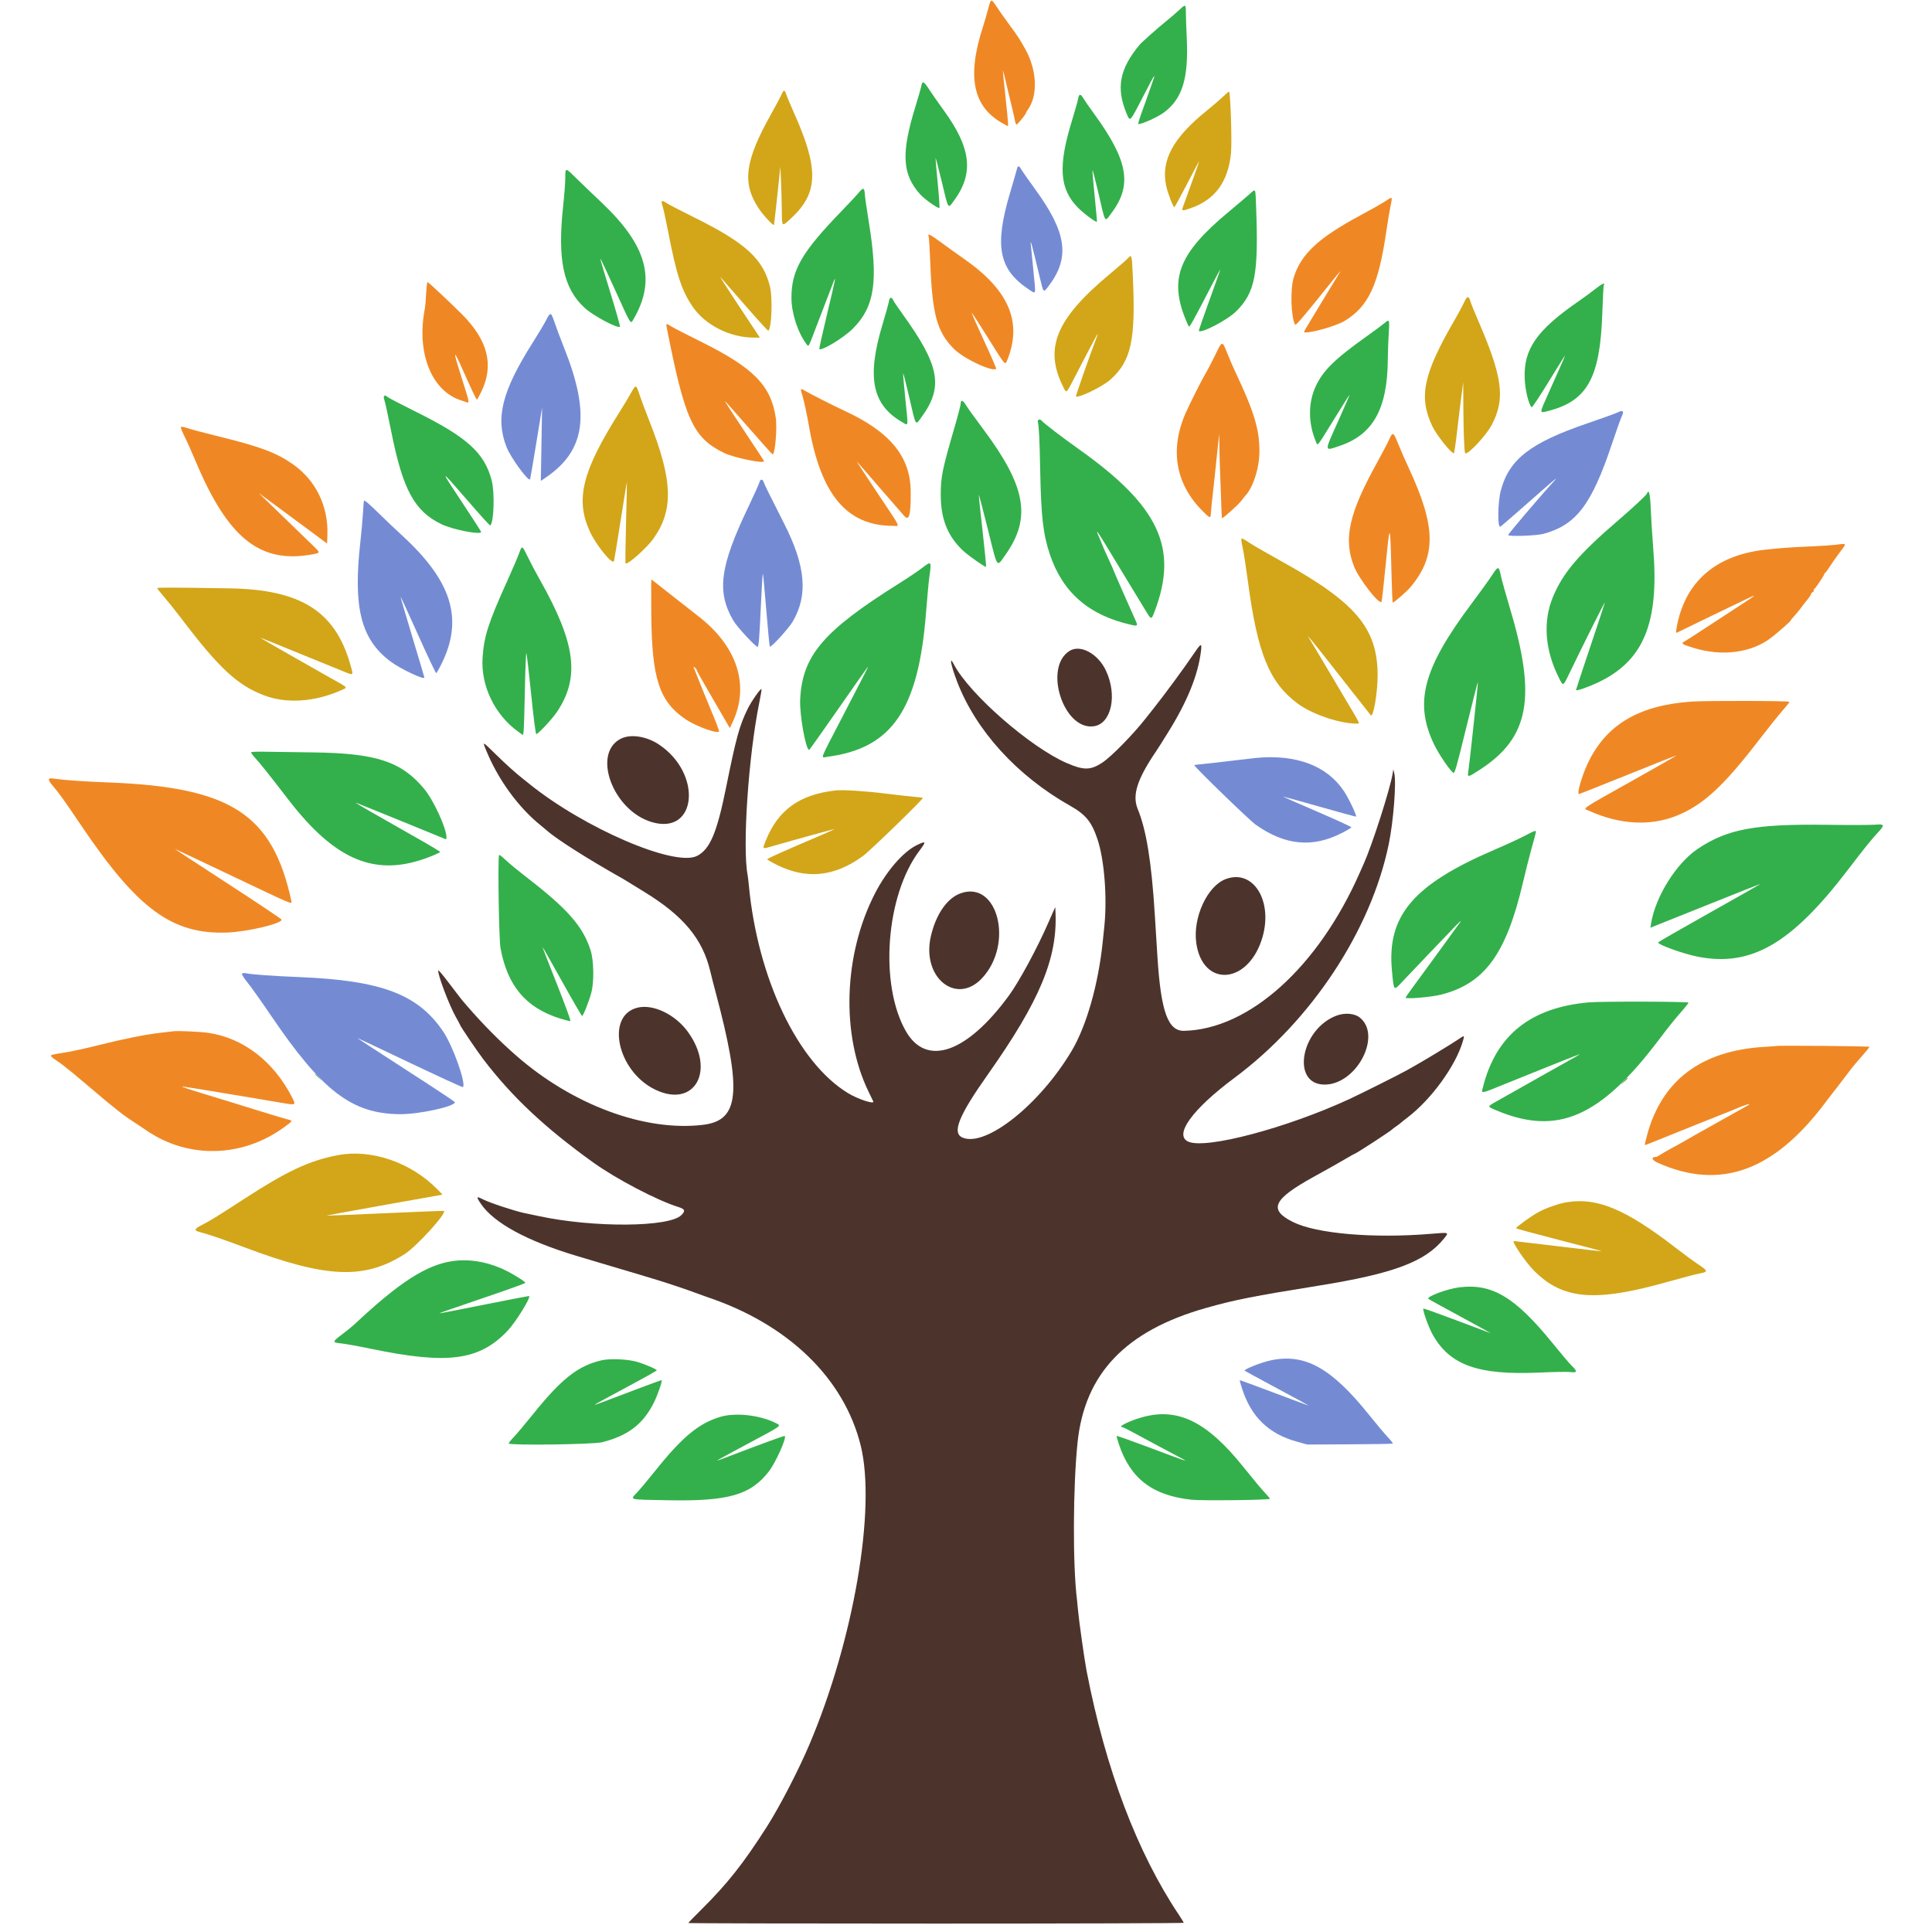 <svg id="svg" version="1.1" width="60" height="60" viewBox="0 0 400 421.33" xmlns="http://www.w3.org/2000/svg" xmlns:xlink="http://www.w3.org/1999/xlink" ><g id="svgg"><path id="path0" d="M204.816 2.007 C 204.525 3.111,204.004 4.891,203.658 5.963 C 200.167 16.789,201.521 23.297,208.015 26.905 L 209.174 27.549 209.172 26.905 C 209.170 26.551,208.913 23.888,208.600 20.986 C 208.286 18.085,208.036 15.608,208.044 15.482 C 208.061 15.190,208.473 16.799,209.277 20.298 C 209.625 21.812,210.043 23.567,210.206 24.197 C 210.370 24.828,210.570 25.727,210.650 26.196 C 210.731 26.665,210.884 27.101,210.989 27.166 C 211.159 27.272,213.073 24.938,213.073 24.625 C 213.073 24.555,213.271 24.219,213.513 23.879 C 215.733 20.762,215.478 15.244,212.903 10.665 C 211.602 8.352,211.369 7.995,209.537 5.505 C 208.563 4.180,207.303 2.400,206.738 1.548 C 205.446 -0.401,205.451 -0.402,204.816 2.007 M291.325 43.956 C 290.653 44.398,288.279 45.740,286.050 46.938 C 276.872 51.870,273.101 55.366,271.495 60.436 C 270.679 63.010,270.845 69.068,271.779 70.829 C 271.884 71.027,273.537 69.140,276.601 65.325 C 279.166 62.131,281.366 59.415,281.491 59.289 C 281.784 58.993,281.997 58.636,277.477 66.041 C 275.364 69.503,273.660 72.360,273.690 72.391 C 274.223 72.924,280.556 71.207,282.576 69.982 C 287.757 66.840,289.946 62.163,291.633 50.631 C 291.943 48.519,292.352 46.042,292.542 45.127 C 293.046 42.713,293.114 42.779,291.325 43.956 M191.848 51.547 C 191.932 51.768,192.098 54.425,192.216 57.453 C 192.652 68.643,193.691 72.396,197.377 76.094 C 199.501 78.224,205.813 81.190,206.584 80.419 C 206.648 80.355,205.451 77.596,203.923 74.288 C 202.395 70.981,201.183 68.236,201.231 68.188 C 201.278 68.141,202.895 70.635,204.825 73.730 C 208.677 79.907,208.518 79.728,209.020 78.472 C 212.314 70.240,209.368 63.314,199.690 56.537 C 198.068 55.401,195.728 53.724,194.488 52.810 C 192.195 51.118,191.568 50.819,191.848 51.547 M82.265 64.041 C 82.185 65.464,82.078 66.835,82.027 67.087 C 80.047 76.874,83.417 85.378,90.067 87.374 C 90.421 87.480,90.892 87.640,91.112 87.730 C 91.659 87.952,91.633 87.564,90.954 85.393 C 90.646 84.407,89.963 82.228,89.437 80.549 C 88.168 76.496,88.329 76.345,89.975 80.046 C 92.140 84.914,93.201 87.149,93.349 87.153 C 93.412 87.154,93.848 86.356,94.319 85.378 C 97.101 79.598,95.743 74.213,90.070 68.528 C 87.648 66.100,82.863 61.615,82.591 61.518 C 82.492 61.482,82.345 62.618,82.265 64.041 M134.704 71.273 C 138.654 91.450,140.450 95.418,147.133 98.728 C 149.295 99.799,155.963 101.191,155.963 100.572 C 155.963 100.506,153.994 97.501,151.587 93.894 C 149.180 90.287,147.309 87.396,147.430 87.471 C 147.550 87.545,149.905 90.188,152.661 93.344 C 155.418 96.500,157.740 99.083,157.821 99.083 C 158.366 99.083,158.858 93.338,158.508 91.055 C 157.431 84.017,153.641 80.182,142.119 74.474 C 139.109 72.983,136.247 71.511,135.759 71.203 C 134.639 70.496,134.553 70.501,134.704 71.273 M254.324 77.471 C 253.612 78.950,252.653 80.780,252.193 81.537 C 251.434 82.786,248.735 88.159,247.872 90.138 C 244.383 98.140,245.714 105.621,251.677 111.524 C 253.272 113.103,253.336 113.116,253.404 111.869 C 253.434 111.333,253.602 109.656,253.778 108.142 C 253.955 106.628,254.168 104.667,254.252 103.784 C 254.337 102.901,254.589 100.476,254.813 98.394 L 255.219 94.610 255.270 97.821 C 255.298 99.587,255.352 101.600,255.390 102.294 C 255.428 102.987,255.524 105.665,255.603 108.245 C 255.683 110.824,255.780 112.966,255.819 113.005 C 255.965 113.151,259.391 110.077,260.014 109.241 C 260.371 108.763,260.715 108.320,260.779 108.257 C 262.556 106.510,263.991 102.121,263.991 98.438 C 263.990 93.581,262.851 89.829,258.723 81.078 C 258.247 80.069,257.457 78.238,256.968 77.010 C 255.859 74.227,255.889 74.222,254.324 77.471 M163.993 85.034 C 163.995 85.129,164.154 85.722,164.348 86.353 C 164.659 87.367,165.358 90.614,165.718 92.720 C 168.305 107.865,174.007 114.679,184.091 114.679 C 185.636 114.679,186.059 115.563,180.609 107.401 C 178.018 103.520,176.043 100.499,176.221 100.688 C 176.687 101.182,178.605 103.371,179.851 104.829 C 180.438 105.516,181.109 106.296,181.342 106.561 C 181.575 106.827,182.334 107.699,183.028 108.498 C 183.721 109.298,184.613 110.319,185.010 110.767 C 185.406 111.216,186.071 111.980,186.487 112.466 C 187.595 113.759,187.972 112.402,187.941 107.225 C 187.895 99.567,183.463 94.177,173.394 89.536 C 171.333 88.586,166.003 85.888,165.138 85.357 C 164.290 84.837,163.989 84.752,163.993 85.034 M28.782 93.124 C 28.712 93.237,29.062 94.140,29.560 95.130 C 30.058 96.121,31.156 98.577,32.000 100.587 C 39.079 117.454,46.125 123.042,57.577 120.870 C 59.255 120.552,59.258 120.583,57.335 118.729 C 56.391 117.820,53.400 114.925,50.688 112.295 L 45.757 107.515 49.197 110.046 C 51.089 111.438,54.444 113.917,56.651 115.554 L 60.665 118.531 60.733 116.671 C 60.962 110.348,58.166 104.666,53.104 101.167 C 49.517 98.687,46.012 97.380,37.068 95.184 C 34.026 94.437,30.945 93.621,30.223 93.372 C 29.500 93.122,28.852 93.010,28.782 93.124 M292.251 95.913 C 291.889 96.710,290.762 98.863,289.746 100.698 C 283.490 111.991,282.264 117.440,284.613 123.522 C 285.622 126.136,290.062 131.872,290.601 131.258 C 290.688 131.159,291.109 127.466,291.537 123.050 C 292.440 113.731,292.515 113.824,292.777 124.599 C 292.868 128.351,292.995 131.422,293.059 131.422 C 293.353 131.422,296.179 128.950,296.965 128.004 C 302.590 121.246,302.503 114.878,296.611 102.179 C 295.791 100.413,294.729 97.990,294.250 96.794 C 293.187 94.140,293.078 94.092,292.251 95.913 M389.564 118.813 C 388.807 118.909,386.692 119.053,384.862 119.132 C 379.930 119.345,378.061 119.475,374.427 119.861 C 363.388 121.032,356.610 127.033,354.935 137.119 C 354.782 138.039,354.801 138.098,355.194 137.895 C 355.862 137.549,366.229 132.539,370.281 130.603 C 372.756 129.421,372.492 129.644,367.890 132.618 C 366.818 133.311,363.979 135.166,361.583 136.740 C 359.186 138.314,356.993 139.726,356.709 139.878 C 355.868 140.327,356.076 140.483,358.544 141.255 C 364.916 143.251,371.415 142.375,375.768 138.934 C 377.320 137.707,379.817 135.506,379.819 135.363 C 379.820 135.277,380.159 134.845,380.573 134.404 C 380.987 133.962,381.631 133.188,382.005 132.684 C 382.886 131.493,382.934 131.431,383.607 130.619 C 383.920 130.241,384.235 129.751,384.306 129.530 C 384.377 129.309,384.531 129.128,384.648 129.128 C 384.766 129.128,384.862 128.982,384.862 128.804 C 384.862 128.625,384.940 128.444,385.034 128.402 C 385.267 128.299,387.156 125.475,387.156 125.232 C 387.156 125.125,387.242 125.004,387.347 124.962 C 387.452 124.920,387.929 124.266,388.406 123.509 C 388.884 122.752,389.830 121.403,390.509 120.512 C 392.153 118.352,392.221 118.475,389.564 118.813 M131.369 134.002 C 131.480 147.932,133.099 152.925,138.761 156.802 C 141.199 158.471,146.324 160.277,146.145 159.404 C 146.067 159.023,145.081 156.465,144.598 155.390 C 144.334 154.803,141.023 146.646,140.641 145.642 C 140.529 145.347,140.565 145.343,140.897 145.613 C 141.110 145.786,141.284 146.025,141.284 146.145 C 141.284 146.264,142.284 148.083,143.507 150.188 C 144.729 152.292,146.352 155.088,147.113 156.400 L 148.498 158.787 149.130 157.427 C 152.882 149.363,150.052 140.805,141.471 134.267 C 140.675 133.660,139.971 133.107,139.908 133.038 C 139.845 132.969,139.123 132.402,138.303 131.778 C 137.483 131.153,135.608 129.683,134.136 128.509 C 132.664 127.336,131.426 126.376,131.384 126.376 C 131.342 126.376,131.335 129.808,131.369 134.002 M358.257 153.002 C 346.674 153.801,339.538 158.063,335.557 166.558 C 334.284 169.276,333.176 173.165,333.676 173.165 C 333.781 173.165,338.598 171.256,344.381 168.923 C 350.164 166.590,354.923 164.709,354.956 164.742 C 354.990 164.775,350.650 167.257,345.312 170.257 C 333.462 176.916,334.499 176.191,335.909 176.831 C 342.507 179.828,349.220 180.205,354.957 177.902 C 360.666 175.609,365.132 171.520,372.778 161.583 C 374.817 158.933,377.183 155.973,378.036 155.003 C 378.889 154.033,379.587 153.156,379.587 153.053 C 379.586 152.820,361.522 152.776,358.257 153.002 M-0.000 170.039 C -0.000 170.244,0.342 170.799,0.760 171.272 C 2.036 172.717,3.437 174.666,6.982 179.931 C 19.323 198.260,26.874 203.808,38.876 203.368 C 43.230 203.208,50.663 201.460,50.761 200.573 C 50.774 200.447,45.474 196.898,38.982 192.686 C 32.490 188.473,27.334 185.085,27.523 185.157 C 27.712 185.228,33.417 187.926,40.199 191.152 C 53.372 197.418,53.047 197.281,52.879 196.502 C 48.785 177.579,39.731 171.681,13.188 170.644 C 7.295 170.414,3.949 170.183,1.089 169.808 C 0.178 169.689,-0.000 169.727,-0.000 170.039 M27.179 224.896 C 26.927 224.933,25.636 225.085,24.312 225.233 C 21.110 225.591,16.166 226.580,10.743 227.948 C 8.304 228.563,5.224 229.243,3.899 229.459 C 0.551 230.005,0.459 230.027,0.459 230.276 C 0.459 230.398,0.896 230.783,1.431 231.132 C 1.965 231.481,2.559 231.889,2.749 232.039 C 5.106 233.890,4.992 233.796,9.015 237.201 C 13.057 240.621,12.860 240.458,14.794 241.996 C 16.375 243.254,16.718 243.498,19.404 245.277 C 20.148 245.770,21.037 246.363,21.379 246.596 C 30.454 252.767,42.209 252.461,51.308 245.817 C 53.261 244.391,53.253 244.409,52.007 244.106 C 51.471 243.976,48.813 243.179,46.101 242.336 C 40.441 240.576,37.000 239.516,34.060 238.629 C 30.738 237.627,28.762 236.956,29.086 236.941 C 29.314 236.930,39.599 238.603,43.807 239.335 C 44.123 239.390,44.781 239.498,45.270 239.576 C 45.759 239.653,46.374 239.758,46.637 239.808 C 46.900 239.859,47.480 239.958,47.927 240.029 C 48.373 240.099,49.803 240.338,51.104 240.561 C 53.846 241.029,53.885 241.006,53.073 239.401 C 49.063 231.473,42.336 226.301,34.633 225.225 C 32.907 224.984,28.038 224.769,27.179 224.896 M376.771 228.111 C 376.743 228.132,375.585 228.215,374.197 228.295 C 360.344 229.091,351.721 235.581,348.504 247.634 C 348.209 248.742,347.997 249.679,348.034 249.716 C 348.071 249.753,349.587 249.171,351.402 248.421 C 353.217 247.672,356.456 246.367,358.601 245.521 C 360.745 244.675,362.810 243.852,363.188 243.691 C 363.567 243.530,364.341 243.224,364.908 243.011 C 365.476 242.797,366.250 242.489,366.628 242.325 C 369.919 240.899,371.933 240.281,370.238 241.217 C 369.767 241.478,368.213 242.348,366.785 243.151 C 365.358 243.953,363.449 245.024,362.542 245.531 C 358.915 247.558,358.400 247.849,357.165 248.574 C 356.459 248.989,354.997 249.803,353.915 250.384 C 352.834 250.966,351.676 251.633,351.341 251.867 C 351.006 252.102,350.639 252.294,350.524 252.294 C 349.358 252.294,349.510 252.974,350.806 253.555 C 364.545 259.715,376.366 255.382,387.724 240.023 C 388.097 239.518,388.664 238.782,388.984 238.387 C 389.303 237.992,389.787 237.372,390.059 237.011 C 390.331 236.649,391.027 235.734,391.605 234.977 C 392.183 234.220,392.890 233.294,393.175 232.919 C 393.460 232.544,394.441 231.391,395.356 230.358 C 396.270 229.324,397.018 228.393,397.018 228.287 C 397.018 228.137,376.964 227.962,376.771 228.111 " stroke="none" fill="#ef8824" fill-rule="evenodd"></path><path id="path1" d="M246.426 2.241 C 245.785 2.837,244.555 3.893,243.692 4.587 C 241.820 6.092,238.332 9.190,237.833 9.791 C 233.487 15.023,232.698 19.190,235.008 24.723 C 235.800 26.620,235.690 26.728,238.505 21.278 C 241.430 15.615,241.571 15.428,240.350 18.822 C 239.831 20.265,239.323 21.703,239.221 22.018 C 239.118 22.334,238.665 23.598,238.214 24.828 C 237.763 26.058,237.479 27.064,237.583 27.064 C 238.429 27.064,241.736 25.573,243.095 24.579 C 247.182 21.591,248.568 17.104,248.140 8.240 C 248.046 6.294,247.962 3.902,247.953 2.924 C 247.933 0.837,247.934 0.837,246.426 2.241 M190.257 18.746 C 190.169 19.217,189.586 21.255,188.961 23.276 C 185.819 33.435,186.073 38.029,190.017 42.394 C 190.989 43.470,193.962 45.564,194.191 45.335 C 194.278 45.248,194.122 42.882,193.846 40.077 C 193.569 37.272,193.351 34.771,193.361 34.518 C 193.371 34.266,193.966 36.504,194.683 39.492 C 196.221 45.904,196.028 45.596,197.371 43.772 C 201.759 37.816,201.140 32.293,195.162 24.083 C 194.014 22.506,192.594 20.473,192.007 19.565 C 190.791 17.683,190.484 17.539,190.257 18.746 M224.462 21.504 C 224.386 21.978,223.798 24.068,223.155 26.149 C 220.038 36.228,220.368 41.199,224.427 45.301 C 225.674 46.562,228.361 48.557,228.547 48.360 C 228.589 48.316,228.374 45.854,228.071 42.890 C 227.767 39.925,227.547 37.346,227.581 37.158 C 227.615 36.970,228.148 38.983,228.765 41.631 C 230.495 49.057,230.168 48.523,231.722 46.461 C 236.300 40.384,235.377 35.053,227.985 24.885 C 226.885 23.372,225.792 21.798,225.557 21.388 C 224.995 20.406,224.631 20.445,224.462 21.504 M112.611 38.819 C 112.608 39.860,112.404 42.569,112.156 44.839 C 110.868 56.640,112.184 62.891,116.855 67.159 C 118.672 68.820,123.784 71.568,124.534 71.287 C 124.638 71.248,123.704 67.913,122.458 63.876 C 121.212 59.839,120.216 56.465,120.245 56.377 C 120.274 56.289,121.743 59.410,123.509 63.311 C 127.000 71.023,126.826 70.742,127.457 69.667 C 132.499 61.082,130.472 53.586,120.573 44.212 C 118.406 42.160,115.824 39.682,114.835 38.704 C 112.612 36.507,112.616 36.507,112.611 38.819 M176.599 42.028 C 176.161 42.565,174.453 44.398,172.803 46.101 C 164.195 54.987,161.939 58.894,161.930 64.929 C 161.925 68.277,163.328 72.570,165.255 75.098 C 165.703 75.686,165.567 75.943,167.540 70.751 C 168.497 68.231,169.526 65.550,169.827 64.794 C 170.127 64.037,170.611 62.778,170.903 61.997 C 171.780 59.644,171.645 60.383,169.736 68.360 C 168.729 72.567,167.951 76.055,168.007 76.111 C 168.502 76.606,173.370 73.643,175.359 71.636 C 180.097 66.854,180.908 61.363,178.797 48.360 C 178.359 45.667,177.970 42.955,177.932 42.335 C 177.842 40.885,177.580 40.825,176.599 42.028 M261.927 42.257 C 261.359 42.766,259.140 44.650,256.995 46.442 C 246.683 55.062,244.415 60.516,247.624 68.976 C 248.066 70.141,248.515 71.148,248.622 71.214 C 248.809 71.330,249.677 69.756,253.577 62.228 C 254.569 60.312,255.407 58.770,255.438 58.802 C 255.469 58.833,254.411 61.834,253.086 65.471 C 251.761 69.109,250.719 72.126,250.771 72.177 C 251.348 72.755,257.079 69.740,258.937 67.882 C 263.053 63.766,263.809 59.837,263.276 45.348 C 263.109 40.833,263.223 41.093,261.927 42.257 M337.367 62.923 C 336.548 63.579,334.850 64.827,333.593 65.696 C 324.468 72.000,321.585 76.127,321.841 82.515 C 321.943 85.070,322.682 88.140,323.356 88.815 C 323.458 88.917,325.074 86.495,326.948 83.433 C 328.822 80.372,330.446 77.764,330.557 77.638 C 330.756 77.410,330.349 78.347,326.973 85.877 C 324.988 90.307,324.985 90.136,327.019 89.614 C 335.485 87.439,338.293 82.370,338.758 68.427 C 338.869 65.108,339.020 62.294,339.094 62.175 C 339.499 61.519,338.670 61.878,337.367 62.923 M183.178 65.768 C 183.102 66.241,182.478 68.493,181.790 70.771 C 178.315 82.295,179.520 88.272,186.085 92.062 C 187.494 92.876,187.423 93.373,186.786 87.156 C 186.483 84.192,186.261 81.625,186.294 81.452 C 186.326 81.279,186.910 83.550,187.590 86.498 C 189.132 93.183,188.926 92.832,190.250 91.035 C 195.155 84.377,194.294 79.719,186.055 68.338 C 185.134 67.066,184.266 65.774,184.126 65.467 C 183.754 64.651,183.335 64.784,183.178 65.768 M291.284 70.450 C 290.843 70.829,289.088 72.130,287.385 73.343 C 280.392 78.322,277.837 80.833,276.249 84.289 C 274.605 87.864,274.613 92.268,276.271 96.208 C 276.738 97.318,276.325 97.819,280.454 91.127 C 282.180 88.329,283.619 86.066,283.652 86.099 C 283.685 86.131,282.534 88.782,281.095 91.990 C 278.089 98.687,278.069 98.383,281.450 97.251 C 288.783 94.794,291.918 89.165,291.989 78.326 C 291.999 76.812,292.088 74.335,292.186 72.821 C 292.393 69.632,292.355 69.533,291.284 70.450 M73.062 86.449 C 72.991 86.564,73.044 86.951,73.181 87.309 C 73.318 87.666,73.986 90.745,74.666 94.151 C 77.196 106.834,79.721 111.483,85.621 114.321 C 88.099 115.513,94.266 116.715,94.266 116.006 C 94.266 115.903,92.298 112.854,89.893 109.229 C 85.255 102.237,85.284 102.202,90.596 108.336 C 94.399 112.726,96.174 114.682,96.269 114.587 C 97.057 113.799,97.244 107.370,96.556 104.744 C 94.989 98.761,91.225 95.355,80.049 89.804 C 76.835 88.207,74.040 86.751,73.839 86.569 C 73.414 86.185,73.242 86.158,73.062 86.449 M198.853 87.953 C 198.853 88.266,198.275 90.510,197.568 92.942 C 194.809 102.436,194.495 103.964,194.495 107.928 C 194.495 113.241,196.034 117.035,199.465 120.184 C 200.633 121.255,204.011 123.624,204.372 123.624 C 204.443 123.624,204.112 120.192,203.636 115.998 C 203.161 111.803,202.775 108.165,202.779 107.913 C 202.783 107.661,203.667 110.995,204.743 115.323 C 206.975 124.295,206.620 123.774,208.601 120.986 C 214.310 112.952,213.096 106.089,203.751 93.578 C 201.913 91.118,200.189 88.719,199.918 88.247 C 199.354 87.262,198.853 87.124,198.853 87.953 M215.669 92.030 C 215.918 93.084,216.046 95.709,216.180 102.523 C 216.379 112.695,216.809 116.456,218.277 120.860 C 221.052 129.187,226.790 134.178,235.964 136.245 C 237.517 136.595,237.556 136.535,236.815 134.934 C 235.926 133.014,232.110 124.320,232.110 124.216 C 232.110 124.168,231.708 123.266,231.217 122.213 C 230.409 120.478,229.941 119.396,228.803 116.628 C 228.237 115.253,228.805 116.043,230.947 119.610 C 231.931 121.250,233.902 124.501,235.326 126.835 C 236.751 129.169,238.429 131.929,239.056 132.970 C 240.430 135.252,240.410 135.249,241.143 133.314 C 246.386 119.484,242.105 110.354,224.536 97.899 C 221.078 95.448,216.993 92.325,216.603 91.834 C 216.174 91.295,215.527 91.430,215.669 92.030 M348.489 107.653 C 348.357 107.997,345.337 110.816,342.437 113.303 C 333.616 120.865,330.130 124.958,327.951 130.312 C 325.794 135.614,326.260 141.761,329.274 147.764 C 330.257 149.721,330.181 149.748,331.527 146.961 C 334.962 139.851,339.436 130.925,339.317 131.422 C 339.241 131.737,337.795 136.116,336.103 141.152 C 334.412 146.189,333.028 150.385,333.028 150.478 C 333.028 150.758,335.540 149.906,337.710 148.888 C 347.755 144.180,351.186 135.959,349.881 119.725 C 349.663 117.013,349.420 113.151,349.341 111.142 C 349.204 107.664,348.925 106.518,348.489 107.653 M102.528 120.700 C 102.244 121.488,101.103 124.146,99.992 126.606 C 95.828 135.819,94.876 138.783,94.572 143.463 C 94.176 149.561,97.244 155.912,102.355 159.572 L 103.391 160.314 103.517 159.572 C 103.587 159.164,103.715 155.075,103.802 150.485 C 103.890 145.896,104.036 142.283,104.128 142.458 C 104.219 142.632,104.690 146.671,105.174 151.433 C 105.697 156.581,106.149 160.092,106.288 160.092 C 106.685 160.092,109.720 156.845,110.762 155.307 C 115.859 147.776,114.906 140.288,107.091 126.476 C 106.230 124.954,105.042 122.709,104.452 121.487 C 103.182 118.861,103.188 118.863,102.528 120.700 M190.325 123.934 C 189.482 124.583,187.229 126.095,185.318 127.294 C 168.871 137.609,164.300 142.977,163.836 152.523 C 163.675 155.843,165.053 163.549,165.804 163.528 C 165.879 163.526,168.773 159.450,172.235 154.469 C 175.697 149.488,178.562 145.413,178.603 145.413 C 178.701 145.413,178.100 146.593,172.961 156.495 C 167.885 166.275,168.272 165.237,169.782 165.040 C 183.872 163.204,189.639 154.759,191.288 133.551 C 191.540 130.299,191.866 126.812,192.010 125.803 C 192.513 122.299,192.486 122.269,190.325 123.934 M314.716 125.446 C 314.060 126.453,312.069 129.216,310.293 131.586 C 299.699 145.719,297.697 153.164,302.045 162.271 C 303.042 164.358,305.349 167.797,306.244 168.530 C 306.566 168.793,306.872 167.736,309.082 158.731 C 310.444 153.180,311.595 148.674,311.639 148.719 C 311.719 148.798,309.754 167.046,309.508 168.521 C 309.334 169.561,309.564 169.496,312.226 167.751 C 322.803 160.821,324.424 152.111,318.704 132.938 C 317.759 129.771,316.839 126.472,316.658 125.608 C 316.192 123.372,316.073 123.362,314.716 125.446 M44.109 164.059 C 44.047 164.160,44.448 164.728,45.002 165.321 C 46.044 166.437,47.848 168.700,52.179 174.326 C 62.549 187.797,71.363 191.392,82.970 186.887 C 84.263 186.385,85.321 185.896,85.321 185.801 C 85.321 185.706,83.438 184.562,81.135 183.259 C 78.833 181.956,76.021 180.354,74.885 179.698 C 73.750 179.042,72.253 178.189,71.560 177.803 C 69.305 176.546,66.620 174.944,66.972 175.066 C 67.162 175.131,68.710 175.751,70.413 176.443 C 72.116 177.136,75.935 178.686,78.899 179.889 C 81.864 181.091,84.788 182.289,85.397 182.551 C 86.745 183.130,86.697 183.129,86.697 182.581 C 86.697 180.621,83.896 174.523,81.874 172.080 C 76.893 166.063,71.385 164.251,57.569 164.083 C 53.217 164.030,48.433 163.961,46.939 163.931 C 45.445 163.900,44.172 163.958,44.109 164.059 M398.280 179.847 C 397.397 179.927,392.649 179.939,387.729 179.874 C 372.076 179.667,366.000 180.800,359.572 185.124 C 354.872 188.285,350.332 195.563,349.389 201.444 L 349.250 202.315 350.256 201.915 C 350.809 201.695,356.215 199.531,362.270 197.106 C 368.325 194.681,373.296 192.715,373.318 192.737 C 373.340 192.759,368.310 195.615,362.140 199.083 C 355.970 202.552,350.921 205.452,350.920 205.528 C 350.911 206.029,356.502 208.034,359.591 208.636 C 371.257 210.912,380.025 205.818,392.420 189.564 C 395.806 185.124,397.543 182.969,398.925 181.494 C 400.412 179.906,400.317 179.663,398.280 179.847 M321.904 182.244 C 320.894 182.790,317.850 184.192,315.138 185.360 C 297.457 192.971,291.750 199.737,292.893 211.733 C 293.321 216.223,293.237 216.129,295.083 214.163 C 297.165 211.946,305.460 203.261,306.966 201.721 C 307.707 200.964,308.096 200.654,307.830 201.032 C 307.012 202.194,299.096 213.060,297.436 215.298 C 296.576 216.458,295.872 217.480,295.872 217.569 C 295.872 217.933,301.538 217.443,303.670 216.895 C 313.112 214.468,317.799 208.045,321.439 192.546 C 322.031 190.023,322.877 186.669,323.318 185.092 C 324.428 181.125,324.416 181.188,324.052 181.222 C 323.880 181.238,322.913 181.698,321.904 182.244 M98.154 186.525 C 97.875 188.018,98.149 204.913,98.482 206.734 C 99.995 215.021,104.042 219.802,111.515 222.132 C 112.611 222.473,113.609 222.717,113.732 222.672 C 113.855 222.628,112.524 218.984,110.772 214.574 C 109.021 210.164,107.611 206.532,107.639 206.505 C 107.667 206.477,109.582 209.852,111.894 214.007 C 114.206 218.161,116.180 221.560,116.280 221.560 C 116.521 221.560,117.777 218.395,118.283 216.514 C 118.912 214.175,118.850 209.565,118.159 207.339 C 116.531 202.094,113.168 198.245,104.128 191.281 C 102.425 189.969,100.455 188.350,99.750 187.682 C 98.633 186.624,98.195 186.307,98.154 186.525 M335.789 218.602 C 323.127 219.739,315.638 225.718,312.765 236.984 C 312.349 238.615,311.918 238.673,317.711 236.324 C 326.596 232.721,333.823 229.847,333.872 229.897 C 333.899 229.923,332.352 230.815,330.435 231.879 C 328.518 232.942,326.485 234.082,325.917 234.413 C 325.350 234.743,323.905 235.560,322.706 236.229 C 321.508 236.897,319.857 237.828,319.037 238.298 C 318.217 238.768,316.746 239.599,315.768 240.145 C 313.601 241.354,313.604 241.288,315.702 242.168 C 328.944 247.727,338.301 243.667,351.032 226.839 C 353.321 223.812,354.487 222.362,356.128 220.493 C 356.921 219.591,357.569 218.766,357.568 218.658 C 357.568 218.401,338.578 218.352,335.789 218.602 M58.028 234.246 C 58.028 234.286,58.363 234.621,58.773 234.991 L 59.518 235.665 58.845 234.920 C 58.217 234.225,58.028 234.069,58.028 234.246 M88.167 274.996 C 82.329 275.821,76.544 279.533,66.628 288.814 C 66.124 289.286,64.916 290.268,63.944 290.995 C 61.760 292.628,61.743 292.786,63.735 292.971 C 64.604 293.052,67.561 293.585,70.306 294.156 C 86.977 297.622,93.865 296.709,100.029 290.215 C 101.768 288.382,105.106 283.011,104.736 282.641 C 104.698 282.603,100.296 283.448,94.954 284.518 C 89.612 285.588,85.216 286.439,85.185 286.408 C 85.128 286.351,86.505 285.871,97.647 282.065 C 101.083 280.891,103.895 279.857,103.897 279.767 C 103.902 279.439,100.525 277.406,98.624 276.592 C 95.103 275.085,91.465 274.530,88.167 274.996 M307.569 280.741 C 304.937 281.071,300.339 282.786,300.832 283.252 C 300.942 283.356,304.128 285.113,307.913 287.156 C 311.697 289.199,314.587 290.799,314.335 290.711 C 314.083 290.624,310.743 289.371,306.914 287.926 C 303.085 286.481,299.864 285.330,299.756 285.367 C 299.459 285.471,300.836 289.368,301.744 290.995 C 305.508 297.741,311.686 299.942,325.131 299.325 C 328.217 299.184,331.256 299.136,331.884 299.219 C 333.329 299.411,333.373 299.094,332.080 297.821 C 331.568 297.317,329.711 295.130,327.955 292.962 C 319.780 282.873,314.723 279.841,307.569 280.741 M120.528 296.654 C 115.375 297.848,111.761 300.698,105.487 308.517 C 103.931 310.456,102.096 312.636,101.408 313.362 C 100.719 314.088,100.211 314.737,100.278 314.804 C 100.725 315.251,118.773 315.002,120.651 314.523 C 126.345 313.068,129.587 310.579,131.950 305.848 C 132.721 304.305,133.812 301.167,133.638 300.993 C 133.592 300.947,131.088 301.851,128.073 303.002 C 120.877 305.750,119.037 306.428,119.037 306.329 C 119.037 306.283,122.081 304.618,125.803 302.628 C 129.524 300.638,132.569 298.937,132.569 298.848 C 132.569 298.607,129.989 297.495,128.248 296.986 C 126.227 296.396,122.360 296.229,120.528 296.654 M146.330 309.011 C 141.680 310.433,138.097 313.411,132.265 320.703 C 130.775 322.566,128.985 324.707,128.287 325.461 C 126.722 327.151,126.137 326.999,134.862 327.173 C 148.157 327.438,153.044 326.045,157.033 320.853 C 158.516 318.923,160.907 313.583,160.479 313.155 C 160.380 313.056,154.978 315.032,147.489 317.908 C 146.550 318.269,145.756 318.539,145.726 318.509 C 145.696 318.479,148.760 316.804,152.535 314.789 C 160.030 310.787,159.773 310.977,158.544 310.352 C 155.049 308.577,149.678 307.987,146.330 309.011 M238.532 309.040 C 235.653 309.826,232.831 311.239,234.140 311.239 C 234.247 311.239,235.253 311.736,236.376 312.344 C 237.499 312.952,239.295 313.919,240.367 314.493 C 241.439 315.067,243.091 315.951,244.037 316.458 C 244.983 316.965,246.196 317.608,246.732 317.887 C 248.865 318.999,248.531 318.887,238.907 315.276 C 235.644 314.052,232.928 313.096,232.872 313.152 C 232.816 313.208,233.035 314.044,233.359 315.009 C 235.864 322.470,240.696 326.149,249.184 327.061 C 251.494 327.309,266.287 327.131,266.282 326.856 C 266.281 326.781,265.894 326.307,265.422 325.803 C 264.363 324.670,263.054 323.107,260.430 319.839 C 252.557 310.040,246.256 306.932,238.532 309.040 " stroke="none" fill="#33b04b" fill-rule="evenodd"></path><path id="path2" d="M211.105 36.869 C 211.027 37.216,210.351 39.558,209.603 42.073 C 206.141 53.704,207.141 58.787,213.749 63.153 C 215.335 64.201,215.251 64.568,214.698 59.022 C 214.437 56.394,214.173 53.727,214.112 53.096 C 214.001 51.951,214.528 53.919,216.091 60.493 C 216.921 63.981,216.854 63.920,218.067 62.314 C 222.739 56.126,221.959 50.687,215.041 41.211 C 213.735 39.421,212.437 37.570,212.159 37.097 C 211.556 36.075,211.297 36.019,211.105 36.869 M108.472 69.753 C 108.073 70.543,106.761 72.743,105.557 74.643 C 98.811 85.277,97.327 91.160,99.794 97.477 C 100.691 99.771,104.493 104.997,104.936 104.543 C 104.973 104.504,105.577 100.963,106.278 96.674 L 107.552 88.876 107.415 96.878 L 107.279 104.880 108.398 104.116 C 117.023 98.230,118.126 90.305,112.338 75.803 C 111.582 73.911,110.670 71.487,110.310 70.417 C 109.501 68.012,109.374 67.966,108.472 69.753 M342.202 89.901 C 341.760 90.129,338.767 91.212,335.550 92.309 C 323.076 96.562,318.432 100.166,316.626 106.995 C 315.965 109.496,315.887 115.087,316.516 114.866 C 316.628 114.826,318.712 113.039,321.146 110.894 C 328.114 104.754,329.313 103.735,328.419 104.716 C 325.024 108.436,318.106 116.577,318.233 116.703 C 318.574 117.041,324.411 116.828,325.917 116.423 C 333.038 114.507,336.411 110.096,340.824 96.926 C 341.801 94.012,342.788 91.240,343.018 90.766 C 343.556 89.657,343.267 89.351,342.202 89.901 M154.938 105.215 C 154.851 105.561,153.745 108.012,152.479 110.663 C 146.313 123.573,145.597 129.035,149.249 135.321 C 150.048 136.697,154.077 141.055,154.550 141.055 C 154.803 141.055,154.955 139.090,155.308 131.254 C 155.463 127.819,155.639 125.058,155.700 125.119 C 155.761 125.180,156.097 128.750,156.447 133.053 C 156.797 137.355,157.146 140.938,157.222 141.014 C 157.479 141.271,161.347 137.037,162.219 135.543 C 165.601 129.751,165.033 123.395,160.304 114.106 C 157.279 108.164,156.013 105.598,155.861 105.103 C 155.643 104.393,155.129 104.455,154.938 105.215 M68.717 109.199 C 68.662 109.375,68.558 110.602,68.486 111.927 C 68.414 113.251,68.153 116.141,67.906 118.349 C 66.319 132.535,68.063 139.422,74.458 144.226 C 76.622 145.852,81.883 148.351,81.880 147.751 C 81.879 147.664,80.697 143.674,79.252 138.886 C 77.806 134.098,76.651 130.153,76.685 130.119 C 76.719 130.086,78.434 133.823,80.498 138.424 C 82.562 143.025,84.342 146.789,84.456 146.789 C 84.569 146.789,85.171 145.722,85.794 144.418 C 90.390 134.796,87.777 126.607,76.950 116.704 C 75.562 115.435,73.165 113.155,71.622 111.638 C 69.837 109.883,68.781 108.996,68.717 109.199 M263.303 165.282 C 262.735 165.335,260.206 165.629,257.683 165.935 C 255.161 166.242,252.348 166.559,251.433 166.641 C 250.519 166.723,249.771 166.814,249.771 166.845 C 249.771 167.216,261.780 178.861,263.188 179.856 C 269.548 184.347,275.499 184.939,281.860 181.714 C 283.048 181.112,284.028 180.529,284.039 180.418 C 284.051 180.307,280.684 178.763,276.559 176.985 C 272.434 175.208,269.080 173.733,269.106 173.707 C 269.132 173.681,272.714 174.671,277.065 175.907 C 281.417 177.142,285.010 178.124,285.051 178.089 C 285.272 177.897,283.511 174.170,282.434 172.551 C 278.740 167.000,272.063 164.463,263.303 165.282 M42.106 212.355 C 42.023 212.490,42.568 213.352,43.317 214.270 C 44.066 215.189,46.358 218.417,48.409 221.445 C 59.607 237.971,66.089 242.921,76.606 242.981 C 80.738 243.005,88.532 241.303,88.532 240.378 C 88.532 240.281,85.926 238.517,82.741 236.457 C 70.232 228.367,67.097 226.319,67.348 226.403 C 67.491 226.451,72.680 228.905,78.879 231.855 C 85.078 234.806,90.213 237.157,90.290 237.080 C 91.032 236.338,88.115 228.113,85.997 224.973 C 80.492 216.811,72.519 213.804,54.445 213.074 C 48.783 212.846,44.326 212.523,42.911 212.240 C 42.550 212.168,42.190 212.219,42.106 212.355 M266.514 296.656 C 264.340 297.112,260.487 298.643,260.786 298.933 C 260.846 298.990,263.975 300.691,267.739 302.712 C 271.503 304.734,274.636 306.440,274.700 306.504 C 274.764 306.568,271.432 305.340,267.295 303.775 C 263.159 302.209,259.742 300.962,259.702 301.002 C 259.661 301.042,259.894 301.887,260.218 302.879 C 262.234 309.056,266.023 312.702,272.196 314.407 L 274.427 315.023 283.683 314.979 C 288.774 314.955,292.996 314.878,293.066 314.809 C 293.135 314.739,292.629 314.088,291.941 313.362 C 291.254 312.636,289.477 310.523,287.993 308.668 C 279.730 298.333,273.943 295.097,266.514 296.656 " stroke="none" fill="#748bd4" fill-rule="evenodd"></path><path id="path3" d="M159.729 20.700 C 159.491 21.236,158.486 23.119,157.495 24.885 C 151.740 35.146,151.117 39.953,154.824 45.495 C 155.797 46.949,157.947 49.269,158.119 49.050 C 158.154 49.005,158.484 46.130,158.851 42.661 L 159.518 36.353 159.662 39.564 C 159.742 41.330,159.819 44.194,159.834 45.929 C 159.867 49.591,159.786 49.526,161.889 47.579 C 167.785 42.121,167.940 36.822,162.556 24.771 C 161.739 22.942,160.946 21.058,160.793 20.585 C 160.437 19.483,160.260 19.503,159.729 20.700 M255.899 21.220 C 255.170 21.907,253.725 23.150,252.688 23.981 C 245.169 30.006,242.468 34.945,243.651 40.506 C 243.995 42.122,245.165 45.176,245.442 45.181 C 245.522 45.182,246.758 42.919,248.189 40.151 C 249.621 37.384,250.815 35.142,250.843 35.170 C 250.884 35.211,249.195 39.975,247.353 45.011 C 246.975 46.046,247.062 46.069,248.952 45.418 C 254.321 43.571,257.188 39.656,257.793 33.343 C 258.029 30.893,257.670 19.942,257.355 19.962 C 257.283 19.967,256.628 20.533,255.899 21.220 M133.657 43.943 C 133.582 44.017,133.658 44.465,133.824 44.937 C 133.991 45.410,134.505 47.749,134.966 50.134 C 136.867 59.970,137.949 63.304,140.414 66.918 C 143.123 70.890,148.537 73.624,153.692 73.624 L 155.050 73.624 150.448 66.686 C 147.917 62.870,146.122 60.057,146.460 60.436 C 146.797 60.814,149.249 63.620,151.907 66.672 C 154.565 69.723,156.806 72.179,156.887 72.129 C 157.604 71.686,157.860 65.033,157.255 62.529 C 155.807 56.533,151.984 53.012,140.974 47.537 C 138.092 46.103,135.333 44.678,134.844 44.369 C 133.868 43.753,133.852 43.747,133.657 43.943 M235.304 56.338 C 234.998 56.670,233.251 58.187,231.422 59.709 C 219.565 69.576,216.942 75.969,221.256 84.484 C 221.940 85.834,221.774 86.001,223.966 81.766 C 228.576 72.862,229.250 71.652,228.423 73.764 C 227.308 76.615,223.889 86.350,223.973 86.435 C 224.449 86.911,229.772 84.328,231.489 82.789 C 236.055 78.694,237.030 74.180,236.377 60.149 C 236.158 55.436,236.152 55.416,235.304 56.338 M308.643 65.913 C 308.326 66.605,307.420 68.288,306.629 69.652 C 299.684 81.634,298.647 86.567,301.724 93.005 C 302.618 94.875,305.793 98.853,306.391 98.853 C 306.479 98.853,306.793 96.733,307.089 94.142 C 307.385 91.551,307.808 88.067,308.030 86.401 L 308.432 83.372 308.464 88.991 C 308.494 94.207,308.669 98.617,308.855 98.828 C 309.324 99.363,313.446 94.981,314.656 92.661 C 317.685 86.854,317.052 82.232,311.466 69.381 C 310.808 67.867,310.150 66.223,310.004 65.728 C 309.622 64.439,309.298 64.483,308.643 65.913 M126.932 85.722 C 126.459 86.574,125.229 88.612,124.198 90.252 C 116.307 102.804,114.807 108.896,117.910 115.784 C 119.296 118.860,122.947 123.343,123.242 122.331 C 123.311 122.096,123.962 118.114,124.689 113.483 C 125.416 108.852,126.031 105.085,126.055 105.112 C 126.079 105.139,125.992 109.111,125.861 113.939 C 125.731 118.768,125.687 122.782,125.764 122.859 C 126.158 123.253,130.356 119.532,131.799 117.511 C 136.284 111.230,136.076 104.787,130.973 91.882 C 130.120 89.724,129.141 87.107,128.797 86.067 C 128.044 83.781,128.013 83.776,126.932 85.722 M260.052 117.547 C 259.989 117.611,260.124 118.514,260.353 119.554 C 260.581 120.594,261.084 123.819,261.469 126.720 C 263.557 142.443,266.107 148.749,272.249 153.377 C 275.354 155.717,281.415 157.798,285.122 157.798 C 285.978 157.798,286.227 158.344,282.534 152.133 C 280.749 149.131,278.312 145.023,277.119 143.005 C 275.925 140.986,274.844 139.180,274.716 138.991 C 274.076 138.043,275.875 140.210,278.326 143.338 C 281.253 147.076,284.814 151.604,286.901 154.243 C 287.599 155.126,288.206 155.897,288.249 155.957 C 288.806 156.722,289.792 150.994,289.768 147.133 C 289.704 136.971,284.962 131.363,268.922 122.479 C 265.894 120.802,262.733 118.981,261.896 118.431 C 260.312 117.390,260.242 117.357,260.052 117.547 M23.624 128.269 C 23.624 128.368,24.341 129.280,25.218 130.294 C 26.095 131.309,27.765 133.397,28.929 134.935 C 37.022 145.621,41.051 149.374,46.823 151.605 C 51.717 153.497,57.868 153.119,63.626 150.573 C 65.246 149.856,65.454 150.119,61.525 147.914 C 56.459 145.071,46.281 139.247,46.151 139.117 C 46.089 139.055,47.058 139.422,48.306 139.932 C 49.553 140.443,53.257 141.952,56.537 143.285 C 59.817 144.619,63.326 146.047,64.335 146.460 C 66.506 147.346,66.449 147.414,65.706 144.825 C 62.388 133.257,54.872 128.549,39.335 128.306 C 26.254 128.101,23.624 128.095,23.624 128.269 M171.560 172.381 C 163.709 173.251,159.005 176.635,156.329 183.336 C 155.556 185.271,155.471 185.207,157.886 184.507 C 162.549 183.155,171.217 180.774,171.273 180.830 C 171.306 180.863,169.810 181.538,167.949 182.331 C 160.224 185.620,156.651 187.220,156.651 187.391 C 156.651 187.490,157.606 188.044,158.773 188.622 C 165.256 191.832,171.331 191.204,177.523 186.684 C 179.076 185.551,190.596 174.377,190.596 174.004 C 190.596 173.957,189.745 173.849,188.704 173.764 C 187.663 173.678,184.799 173.357,182.339 173.051 C 177.946 172.504,173.143 172.206,171.560 172.381 M62.959 251.925 C 56.772 253.110,51.822 255.437,42.317 261.627 C 36.739 265.259,35.067 266.288,33.249 267.206 C 31.721 267.977,31.610 268.349,32.816 268.657 C 34.638 269.123,38.258 270.359,42.661 272.019 C 60.549 278.764,68.820 279.103,77.638 273.453 C 80.205 271.808,86.728 264.633,86.166 264.071 C 86.129 264.035,80.428 264.259,73.497 264.569 C 66.566 264.880,60.740 265.126,60.550 265.116 C 60.361 265.105,65.625 264.132,72.248 262.952 C 78.870 261.773,84.639 260.742,85.067 260.662 L 85.845 260.517 84.723 259.372 C 78.948 253.478,70.298 250.518,62.959 251.925 M331.148 262.160 C 329.313 262.449,326.525 263.417,324.786 264.368 C 323.254 265.206,319.953 267.588,319.956 267.853 C 319.956 267.936,324.181 269.087,329.343 270.410 C 334.506 271.733,338.702 272.842,338.668 272.876 C 338.635 272.910,334.354 272.421,329.157 271.790 C 323.959 271.159,319.603 270.642,319.476 270.642 C 318.892 270.642,322.017 275.246,323.860 277.100 C 330.152 283.429,337.157 284.022,352.951 279.563 C 356.038 278.692,359.218 277.858,360.016 277.711 C 361.879 277.368,361.844 277.158,359.690 275.734 C 358.713 275.087,356.416 273.401,354.587 271.988 C 343.935 263.757,337.673 261.132,331.148 262.160 " stroke="none" fill="#d2a618" fill-rule="evenodd"></path><path id="path4" d="M249.651 142.603 C 247.657 145.571,243.106 151.754,240.729 154.724 C 240.215 155.367,239.519 156.245,239.183 156.674 C 236.439 160.178,231.663 165.046,229.719 166.318 C 227.154 167.997,225.684 168.015,221.983 166.411 C 214.016 162.959,200.729 151.348,197.363 144.897 C 196.271 142.804,196.674 145.016,198.034 148.580 C 202.122 159.293,211.097 169.166,222.706 175.720 C 226.119 177.646,227.395 179.208,228.676 183.028 C 230.171 187.487,230.818 195.768,230.163 202.064 C 230.104 202.632,229.943 204.180,229.805 205.505 C 228.846 214.719,226.274 223.730,223.056 229.153 C 216.112 240.854,204.347 250.220,199.263 248.093 C 196.884 247.098,198.363 243.383,204.722 234.381 C 216.074 218.310,219.977 208.968,219.519 198.968 L 219.466 197.821 219.149 198.509 C 218.975 198.888,218.451 200.075,217.985 201.147 C 215.553 206.746,211.594 214.068,209.327 217.160 C 200.151 229.678,191.359 232.705,186.890 224.885 C 181.053 214.674,182.499 195.288,189.825 185.550 C 191.398 183.459,191.333 183.311,189.281 184.305 C 186.301 185.748,182.662 189.945,180.147 194.839 C 173.276 208.214,172.713 225.631,178.749 238.073 C 179.270 239.146,179.731 240.100,179.775 240.195 C 180.107 240.910,176.448 239.715,174.287 238.402 C 163.303 231.730,154.561 213.400,152.635 193.005 C 152.552 192.122,152.435 191.141,152.375 190.826 C 151.210 184.708,152.555 164.855,154.925 153.198 C 155.240 151.646,155.456 150.334,155.405 150.283 C 155.202 150.079,153.234 152.877,152.412 154.540 C 150.614 158.175,149.874 160.860,147.691 171.674 C 145.679 181.635,144.176 185.193,141.362 186.648 C 136.541 189.142,116.713 180.616,104.677 170.875 C 104.285 170.558,103.718 170.103,103.416 169.866 C 101.777 168.574,99.831 166.825,97.480 164.530 C 94.456 161.577,94.537 161.614,95.322 163.551 C 97.922 169.965,102.371 176.088,107.309 180.046 C 107.860 180.487,108.428 180.957,108.571 181.090 C 110.465 182.851,117.551 187.356,125.115 191.608 C 125.367 191.750,125.831 192.028,126.147 192.227 C 126.462 192.426,128.114 193.442,129.817 194.486 C 138.391 199.743,142.540 204.730,144.229 211.812 C 144.469 212.821,144.997 214.885,145.401 216.399 C 151.194 238.111,150.608 244.336,142.684 245.299 C 130.004 246.839,114.190 240.976,101.854 230.159 C 98.212 226.966,94.734 223.455,91.297 219.500 C 89.925 217.922,89.754 217.706,86.935 213.982 C 85.867 212.572,84.962 211.513,84.923 211.629 C 84.687 212.338,87.264 219.174,88.768 221.828 C 89.269 222.712,89.679 223.478,89.679 223.529 C 89.679 223.754,93.353 229.188,94.705 230.963 C 100.962 239.177,108.129 245.913,118.693 253.506 C 123.674 257.087,132.631 261.777,137.213 263.205 C 138.723 263.675,138.871 264.048,137.923 264.996 C 135.282 267.637,118.944 267.768,107.013 265.242 C 106.120 265.053,104.630 264.740,103.701 264.545 C 101.527 264.089,96.187 262.323,94.691 261.566 C 93.183 260.801,93.122 260.930,94.226 262.556 C 97.043 266.704,104.288 270.645,115.022 273.869 C 119.927 275.342,124.001 276.556,124.427 276.673 C 125.172 276.876,130.926 278.600,132.913 279.215 C 135.518 280.021,139.291 281.293,141.170 281.999 C 142.053 282.331,143.033 282.688,143.349 282.793 C 161.135 288.697,173.390 300.505,177.038 315.252 C 180.436 328.990,175.516 357.661,165.848 380.451 C 163.462 386.077,159.342 394.033,156.556 398.394 C 151.427 406.425,147.951 410.818,142.274 416.446 C 140.720 417.986,139.450 419.302,139.450 419.371 C 139.450 419.439,163.756 419.495,193.463 419.495 C 223.171 419.495,247.477 419.419,247.477 419.326 C 247.477 419.234,247.027 418.485,246.477 417.664 C 237.319 403.990,230.425 385.777,226.290 364.335 C 225.844 362.022,224.623 353.392,224.440 351.261 C 224.364 350.378,224.257 349.295,224.202 348.853 C 223.259 341.273,223.323 324.252,224.330 314.564 C 225.893 299.545,234.815 290.206,252.348 285.238 C 258.574 283.474,262.611 282.674,276.835 280.387 C 293.273 277.745,300.152 275.166,304.226 270.120 C 305.368 268.706,305.440 268.733,301.459 269.067 C 288.917 270.118,276.423 269.052,271.307 266.496 C 265.903 263.795,266.919 261.569,275.803 256.650 C 276.560 256.231,277.489 255.716,277.867 255.505 C 278.245 255.294,279.174 254.777,279.931 254.357 C 280.688 253.937,282.064 253.146,282.989 252.599 C 283.914 252.053,284.720 251.606,284.780 251.606 C 285.024 251.606,292.602 246.677,292.890 246.331 C 292.953 246.256,293.366 245.944,293.807 245.639 C 294.249 245.334,294.723 244.975,294.862 244.841 C 295.000 244.707,295.641 244.196,296.285 243.705 C 301.475 239.747,306.771 232.460,308.338 227.122 C 308.760 225.683,308.794 225.692,307.155 226.801 C 305.811 227.710,299.771 231.371,297.936 232.390 C 297.368 232.705,296.491 233.199,295.986 233.487 C 294.649 234.251,286.010 238.577,283.601 239.689 C 269.947 245.991,252.460 250.633,248.541 248.996 C 245.219 247.608,249.281 241.956,258.564 235.047 C 275.354 222.553,288.328 202.885,292.203 184.054 C 293.207 179.177,293.871 170.706,293.407 168.693 L 293.196 167.775 293.021 168.807 C 292.440 172.225,288.620 184.136,286.772 188.289 C 286.460 188.990,286.045 189.925,285.850 190.367 C 276.781 210.933,261.722 224.476,247.561 224.803 C 244.052 224.884,242.505 220.600,241.754 208.716 C 241.622 206.634,241.357 202.403,241.164 199.312 C 240.455 187.943,239.324 180.982,237.442 176.410 C 236.207 173.413,237.330 169.909,241.481 163.805 C 241.712 163.466,242.158 162.775,242.473 162.271 C 242.788 161.766,243.466 160.682,243.979 159.862 C 248.256 153.033,250.633 147.170,251.253 141.915 C 251.462 140.145,251.239 140.241,249.651 142.603 M222.592 141.943 C 216.807 145.536,221.277 159.372,227.902 158.378 C 231.732 157.804,233.054 151.558,230.485 146.175 C 228.743 142.524,224.939 140.485,222.592 141.943 M124.774 161.076 C 118.355 164.238,122.958 176.751,131.470 179.279 C 141.347 182.212,142.574 168.694,133.007 162.343 C 130.322 160.561,126.892 160.033,124.774 161.076 M256.651 191.703 C 252.628 193.202,249.446 200.089,250.216 205.630 C 251.547 215.196,261.155 214.827,264.437 205.084 C 267.201 196.877,262.848 189.394,256.651 191.703 M198.827 194.812 C 195.873 195.867,193.425 199.411,192.327 204.221 C 190.282 213.184,197.918 219.351,203.541 213.278 C 210.468 205.796,206.925 191.918,198.827 194.812 M128.413 219.738 C 121.323 221.416,123.911 233.604,132.211 237.621 C 140.814 241.785,145.503 233.441,139.315 224.978 C 136.574 221.228,131.803 218.936,128.413 219.738 M280.881 221.458 C 272.985 224.353,270.826 236.536,278.211 236.527 C 285.237 236.518,290.828 225.701,285.799 221.846 C 284.688 220.995,282.595 220.829,280.881 221.458 " stroke="none" fill="#4c342c" fill-rule="evenodd"></path><path id="path5" d="" stroke="none" fill="#7c5844" fill-rule="evenodd"></path><path id="path6" d="" stroke="none" fill="#305858" fill-rule="evenodd"></path><path id="path7" d="M343.449 235.837 L 342.775 236.583 343.521 235.909 C 344.215 235.281,344.371 235.092,344.194 235.092 C 344.155 235.092,343.819 235.427,343.449 235.837 " stroke="none" fill="#305c1c" fill-rule="evenodd"></path><path id="path8" d="" stroke="none" fill="#50341c" fill-rule="evenodd"></path></g></svg>